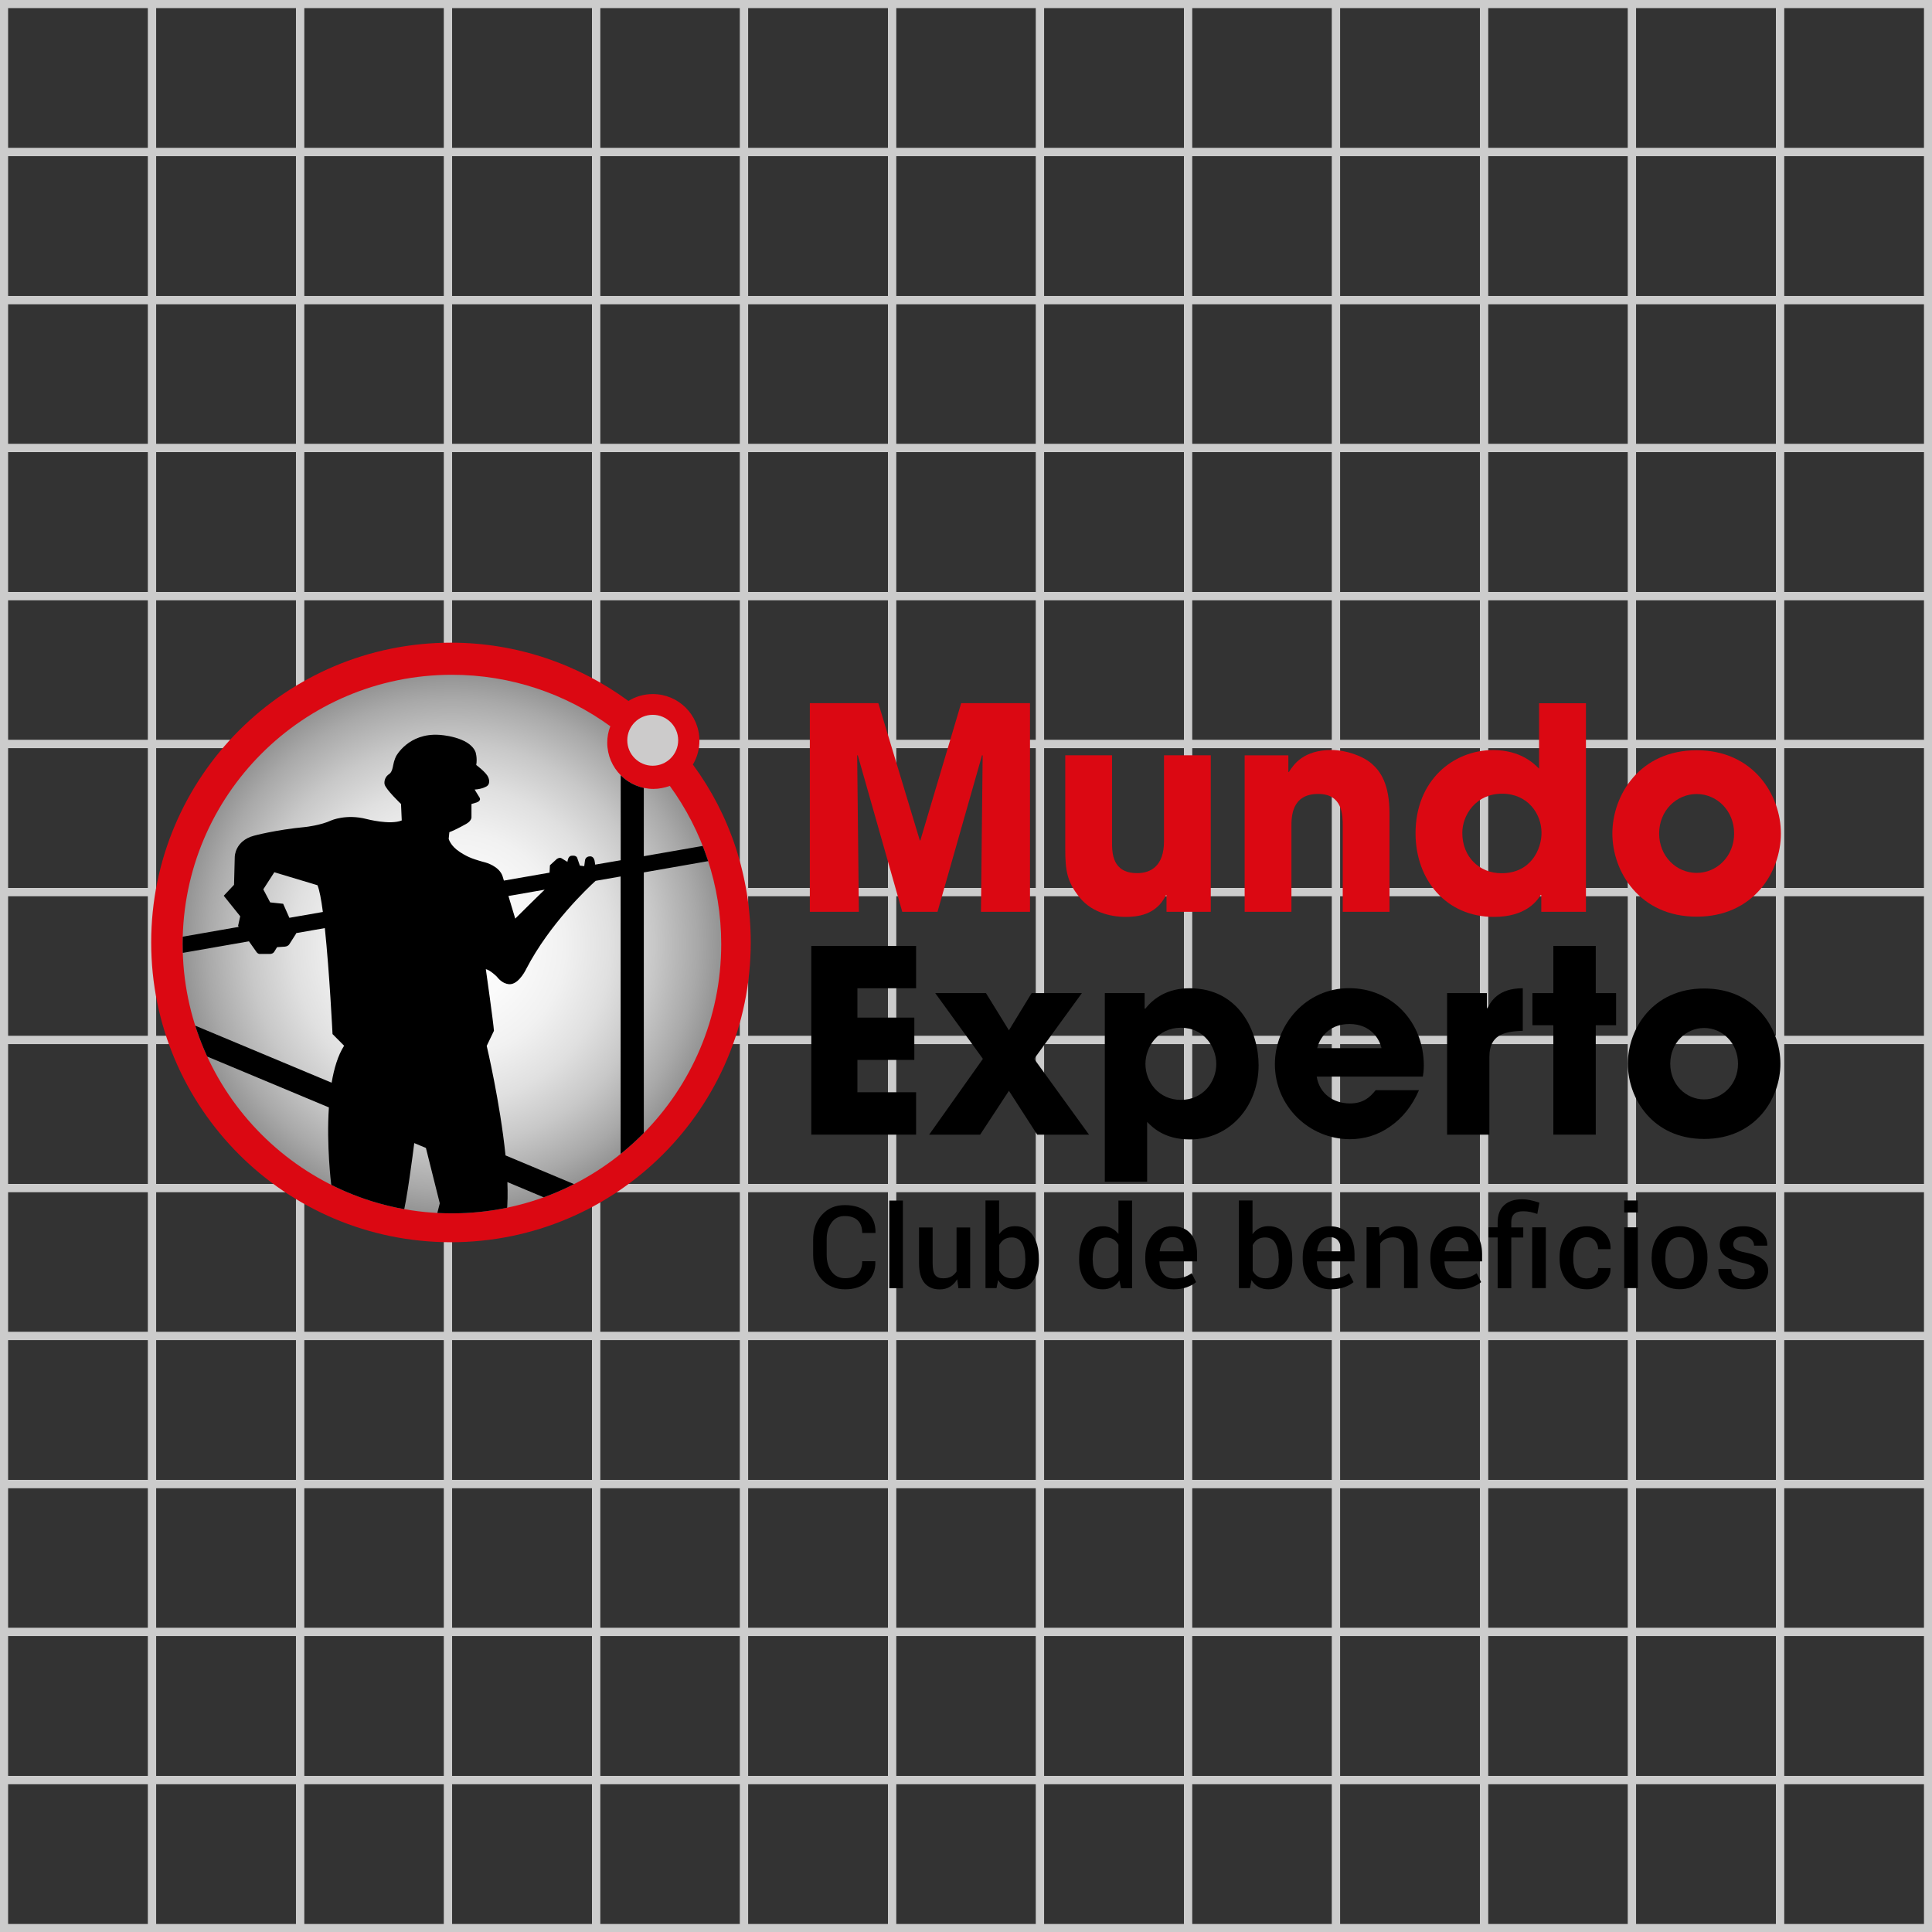 <?xml version="1.0" encoding="UTF-8"?><svg xmlns="http://www.w3.org/2000/svg" xmlns:xlink="http://www.w3.org/1999/xlink" viewBox="0 0 238.33 238.33"><rect x="0" y="0" width="238.33" height="238.33" fill="#333333" stroke="none"/><defs><style>.f{fill:#cccbcb;}.g,.h{fill:#db0812;}.i{clip-path:url(#e);}.j{fill:url(#d);}.h{fill-rule:evenodd;}.k{fill:none;stroke:#ccc;stroke-miterlimit:10;}</style><radialGradient id="d" cx="55.75" cy="116.46" fx="55.75" fy="116.46" r="33.22" gradientTransform="matrix(1, 0, 0, 1, 0, 0)" gradientUnits="userSpaceOnUse"><stop offset="0" stop-color="#fff"/><stop offset=".23" stop-color="#fbfbfb"/><stop offset=".42" stop-color="#f1f1f1"/><stop offset=".59" stop-color="#e0e0e0"/><stop offset=".75" stop-color="#c8c8c8"/><stop offset=".91" stop-color="#a9a9a9"/><stop offset="1" stop-color="#949494"/></radialGradient><clipPath id="e"><path class="j" d="M22.53,116.46c0,18.34,14.88,33.22,33.22,33.22s33.22-14.88,33.22-33.22c0-7.28-2.36-14.04-6.34-19.51-.61,.22-1.33,.37-2.01,.37-3.15,0-5.71-2.56-5.71-5.71,0-.71,.13-1.39,.38-2.02-5.49-3.99-12.24-6.35-19.54-6.35-18.35,0-33.22,14.87-33.22,33.22"/></clipPath></defs><g id="a"/><g id="b"><g id="c"><g><g><rect class="k" x=".5" y=".5" width="18.26" height="18.26"/><rect class="k" x="18.76" y=".5" width="18.26" height="18.26"/><rect class="k" x="37.01" y=".5" width="18.26" height="18.26"/><rect class="k" x="55.27" y=".5" width="18.26" height="18.26"/><rect class="k" x="73.53" y=".5" width="18.26" height="18.26"/><rect class="k" x="91.78" y=".5" width="18.26" height="18.26"/><rect class="k" x="110.04" y=".5" width="18.26" height="18.26"/><rect class="k" x="128.29" y=".5" width="18.26" height="18.26"/><rect class="k" x="146.55" y=".5" width="18.26" height="18.26"/><rect class="k" x="164.81" y=".5" width="18.26" height="18.26"/><rect class="k" x="183.06" y=".5" width="18.26" height="18.26"/><rect class="k" x="201.32" y=".5" width="18.26" height="18.26"/><rect class="k" x="219.58" y=".5" width="18.26" height="18.26"/><rect class="k" x=".5" y="18.76" width="18.26" height="18.26"/><rect class="k" x="18.76" y="18.76" width="18.26" height="18.26"/><rect class="k" x="37.01" y="18.76" width="18.26" height="18.26"/><rect class="k" x="55.27" y="18.76" width="18.26" height="18.26"/><rect class="k" x="73.53" y="18.76" width="18.26" height="18.26"/><rect class="k" x="91.78" y="18.76" width="18.26" height="18.26"/><rect class="k" x="110.04" y="18.76" width="18.26" height="18.26"/><rect class="k" x="128.29" y="18.76" width="18.26" height="18.26"/><rect class="k" x="146.55" y="18.76" width="18.26" height="18.26"/><rect class="k" x="164.81" y="18.76" width="18.26" height="18.26"/><rect class="k" x="183.06" y="18.76" width="18.26" height="18.26"/><rect class="k" x="201.32" y="18.76" width="18.26" height="18.26"/><rect class="k" x="219.58" y="18.76" width="18.26" height="18.26"/><rect class="k" x=".5" y="37.01" width="18.26" height="18.26"/><rect class="k" x="18.76" y="37.01" width="18.26" height="18.26"/><rect class="k" x="37.01" y="37.01" width="18.26" height="18.26"/><rect class="k" x="55.27" y="37.01" width="18.26" height="18.26"/><rect class="k" x="73.53" y="37.01" width="18.26" height="18.26"/><rect class="k" x="91.78" y="37.01" width="18.26" height="18.26"/><rect class="k" x="110.04" y="37.01" width="18.26" height="18.26"/><rect class="k" x="128.29" y="37.01" width="18.26" height="18.26"/><rect class="k" x="146.55" y="37.01" width="18.26" height="18.26"/><rect class="k" x="164.81" y="37.01" width="18.26" height="18.26"/><rect class="k" x="183.06" y="37.01" width="18.26" height="18.26"/><rect class="k" x="201.32" y="37.01" width="18.26" height="18.26"/><rect class="k" x="219.58" y="37.01" width="18.26" height="18.26"/><rect class="k" x=".5" y="55.27" width="18.26" height="18.26"/><rect class="k" x="18.76" y="55.27" width="18.26" height="18.26"/><rect class="k" x="37.01" y="55.27" width="18.26" height="18.26"/><rect class="k" x="55.27" y="55.27" width="18.26" height="18.26"/><rect class="k" x="73.53" y="55.27" width="18.26" height="18.26"/><rect class="k" x="91.78" y="55.27" width="18.26" height="18.26"/><rect class="k" x="110.04" y="55.27" width="18.26" height="18.26"/><rect class="k" x="128.29" y="55.27" width="18.26" height="18.26"/><rect class="k" x="146.55" y="55.27" width="18.26" height="18.26"/><rect class="k" x="164.81" y="55.27" width="18.26" height="18.26"/><rect class="k" x="183.06" y="55.27" width="18.26" height="18.26"/><rect class="k" x="201.32" y="55.27" width="18.26" height="18.26"/><rect class="k" x="219.58" y="55.27" width="18.26" height="18.26"/><rect class="k" x=".5" y="73.53" width="18.26" height="18.26"/><rect class="k" x="18.76" y="73.53" width="18.26" height="18.26"/><rect class="k" x="37.01" y="73.53" width="18.26" height="18.26"/><rect class="k" x="55.27" y="73.53" width="18.26" height="18.26"/><rect class="k" x="73.53" y="73.53" width="18.26" height="18.26"/><rect class="k" x="91.78" y="73.53" width="18.26" height="18.26"/><rect class="k" x="110.04" y="73.53" width="18.26" height="18.26"/><rect class="k" x="128.29" y="73.53" width="18.26" height="18.26"/><rect class="k" x="146.55" y="73.53" width="18.26" height="18.26"/><rect class="k" x="164.81" y="73.53" width="18.26" height="18.26"/><rect class="k" x="183.06" y="73.53" width="18.26" height="18.26"/><rect class="k" x="201.32" y="73.53" width="18.26" height="18.26"/><rect class="k" x="219.58" y="73.53" width="18.26" height="18.26"/><rect class="k" x=".5" y="91.78" width="18.26" height="18.26"/><rect class="k" x="18.76" y="91.78" width="18.26" height="18.26"/><rect class="k" x="37.01" y="91.78" width="18.26" height="18.26"/><rect class="k" x="55.27" y="91.78" width="18.26" height="18.26"/><rect class="k" x="73.53" y="91.78" width="18.26" height="18.26"/><rect class="k" x="91.78" y="91.78" width="18.26" height="18.26"/><rect class="k" x="110.04" y="91.78" width="18.26" height="18.26"/><rect class="k" x="128.29" y="91.78" width="18.26" height="18.26"/><rect class="k" x="146.55" y="91.78" width="18.26" height="18.26"/><rect class="k" x="164.81" y="91.78" width="18.26" height="18.26"/><rect class="k" x="183.06" y="91.78" width="18.26" height="18.26"/><rect class="k" x="201.32" y="91.78" width="18.26" height="18.26"/><rect class="k" x="219.58" y="91.78" width="18.26" height="18.26"/><rect class="k" x=".5" y="110.04" width="18.26" height="18.26"/><rect class="k" x="18.76" y="110.04" width="18.26" height="18.26"/><rect class="k" x="37.01" y="110.04" width="18.26" height="18.26"/><rect class="k" x="55.27" y="110.04" width="18.26" height="18.26"/><rect class="k" x="73.53" y="110.04" width="18.26" height="18.26"/><rect class="k" x="91.78" y="110.04" width="18.26" height="18.26"/><rect class="k" x="110.04" y="110.04" width="18.26" height="18.26"/><rect class="k" x="128.29" y="110.04" width="18.26" height="18.26"/><rect class="k" x="146.55" y="110.04" width="18.26" height="18.26"/><rect class="k" x="164.81" y="110.04" width="18.26" height="18.26"/><rect class="k" x="183.06" y="110.04" width="18.26" height="18.26"/><rect class="k" x="201.32" y="110.04" width="18.26" height="18.26"/><rect class="k" x="219.58" y="110.04" width="18.26" height="18.26"/><rect class="k" x=".5" y="128.29" width="18.26" height="18.26"/><rect class="k" x="18.76" y="128.29" width="18.26" height="18.26"/><rect class="k" x="37.01" y="128.29" width="18.26" height="18.26"/><rect class="k" x="55.27" y="128.29" width="18.26" height="18.26"/><rect class="k" x="73.53" y="128.29" width="18.26" height="18.26"/><rect class="k" x="91.78" y="128.29" width="18.26" height="18.26"/><rect class="k" x="110.04" y="128.29" width="18.26" height="18.26"/><rect class="k" x="128.29" y="128.29" width="18.26" height="18.26"/><rect class="k" x="146.55" y="128.29" width="18.26" height="18.26"/><rect class="k" x="164.81" y="128.29" width="18.26" height="18.26"/><rect class="k" x="183.06" y="128.29" width="18.26" height="18.26"/><rect class="k" x="201.32" y="128.29" width="18.26" height="18.26"/><rect class="k" x="219.58" y="128.29" width="18.26" height="18.26"/><rect class="k" x=".5" y="146.55" width="18.26" height="18.26"/><rect class="k" x="18.76" y="146.55" width="18.26" height="18.26"/><rect class="k" x="37.01" y="146.55" width="18.26" height="18.26"/><rect class="k" x="55.27" y="146.55" width="18.26" height="18.26"/><rect class="k" x="73.53" y="146.55" width="18.26" height="18.26"/><rect class="k" x="91.78" y="146.55" width="18.26" height="18.26"/><rect class="k" x="110.04" y="146.55" width="18.26" height="18.26"/><rect class="k" x="128.29" y="146.55" width="18.26" height="18.26"/><rect class="k" x="146.55" y="146.55" width="18.26" height="18.26"/><rect class="k" x="164.81" y="146.55" width="18.26" height="18.26"/><rect class="k" x="183.06" y="146.55" width="18.26" height="18.26"/><rect class="k" x="201.32" y="146.55" width="18.26" height="18.26"/><rect class="k" x="219.58" y="146.55" width="18.26" height="18.26"/><rect class="k" x=".5" y="164.81" width="18.26" height="18.26"/><rect class="k" x="18.76" y="164.81" width="18.26" height="18.26"/><rect class="k" x="37.01" y="164.81" width="18.26" height="18.26"/><rect class="k" x="55.27" y="164.81" width="18.26" height="18.26"/><rect class="k" x="73.53" y="164.81" width="18.26" height="18.26"/><rect class="k" x="91.78" y="164.81" width="18.26" height="18.26"/><rect class="k" x="110.04" y="164.81" width="18.26" height="18.26"/><rect class="k" x="128.29" y="164.81" width="18.26" height="18.26"/><rect class="k" x="146.55" y="164.81" width="18.26" height="18.26"/><rect class="k" x="164.81" y="164.81" width="18.26" height="18.26"/><rect class="k" x="183.06" y="164.81" width="18.26" height="18.26"/><rect class="k" x="201.32" y="164.81" width="18.26" height="18.26"/><rect class="k" x="219.58" y="164.81" width="18.26" height="18.26"/><rect class="k" x=".5" y="183.06" width="18.26" height="18.26"/><rect class="k" x="18.76" y="183.06" width="18.26" height="18.26"/><rect class="k" x="37.01" y="183.06" width="18.26" height="18.26"/><rect class="k" x="55.27" y="183.06" width="18.26" height="18.26"/><rect class="k" x="73.53" y="183.06" width="18.26" height="18.26"/><rect class="k" x="91.78" y="183.06" width="18.26" height="18.26"/><rect class="k" x="110.04" y="183.06" width="18.26" height="18.26"/><rect class="k" x="128.29" y="183.06" width="18.26" height="18.26"/><rect class="k" x="146.55" y="183.06" width="18.26" height="18.26"/><rect class="k" x="164.81" y="183.06" width="18.26" height="18.26"/><rect class="k" x="183.06" y="183.06" width="18.26" height="18.26"/><rect class="k" x="201.32" y="183.06" width="18.26" height="18.26"/><rect class="k" x="219.58" y="183.06" width="18.26" height="18.26"/><rect class="k" x=".5" y="201.32" width="18.26" height="18.26"/><rect class="k" x="18.76" y="201.32" width="18.26" height="18.26"/><rect class="k" x="37.01" y="201.32" width="18.26" height="18.26"/><rect class="k" x="55.27" y="201.32" width="18.26" height="18.26"/><rect class="k" x="73.53" y="201.32" width="18.26" height="18.26"/><rect class="k" x="91.78" y="201.32" width="18.26" height="18.26"/><rect class="k" x="110.04" y="201.32" width="18.26" height="18.26"/><rect class="k" x="128.29" y="201.32" width="18.26" height="18.26"/><rect class="k" x="146.55" y="201.32" width="18.26" height="18.26"/><rect class="k" x="164.81" y="201.32" width="18.26" height="18.26"/><rect class="k" x="183.06" y="201.32" width="18.26" height="18.26"/><rect class="k" x="201.32" y="201.32" width="18.26" height="18.26"/><rect class="k" x="219.58" y="201.32" width="18.26" height="18.26"/><rect class="k" x=".5" y="219.58" width="18.26" height="18.26"/><rect class="k" x="18.76" y="219.58" width="18.26" height="18.26"/><rect class="k" x="37.01" y="219.58" width="18.26" height="18.26"/><rect class="k" x="55.27" y="219.58" width="18.26" height="18.26"/><rect class="k" x="73.53" y="219.58" width="18.26" height="18.26"/><rect class="k" x="91.78" y="219.58" width="18.26" height="18.26"/><rect class="k" x="110.04" y="219.58" width="18.26" height="18.26"/><rect class="k" x="128.29" y="219.58" width="18.26" height="18.26"/><rect class="k" x="146.55" y="219.58" width="18.26" height="18.26"/><rect class="k" x="164.81" y="219.58" width="18.26" height="18.26"/><rect class="k" x="183.06" y="219.58" width="18.26" height="18.26"/><rect class="k" x="201.32" y="219.58" width="18.26" height="18.26"/><rect class="k" x="219.58" y="219.58" width="18.26" height="18.26"/></g><g><polygon class="g" points="99.9 86.74 108.35 86.74 113.47 103.68 113.53 103.68 118.57 86.74 127.06 86.74 127.06 112.48 121.01 112.48 121.22 93.21 121.15 93.15 115.65 112.48 111.3 112.48 105.81 93.15 105.74 93.21 105.95 112.48 99.9 112.48 99.9 86.74"/><path class="g" d="M149.36,112.48h-5.46v-2.05h-.07c-1.19,2.47-3.55,2.68-5.01,2.68-1.18,0-3.96-.28-5.67-2.44-1.53-1.91-1.74-3.31-1.74-5.95v-11.55h5.77v10.68c0,1.32,0,3.86,3.1,3.86,1.67,0,3.31-.87,3.31-3.93v-10.61h5.77v19.3Z"/><path class="g" d="M153.54,93.18h5.39v2.05h.07c.59-.94,1.8-2.71,5.25-2.71,1.84,0,3.89,.76,4.93,1.66,1.05,.9,2.23,2.43,2.23,6.23v12.07h-5.77v-10.54c0-1.36,0-4-3.03-4-3.3,0-3.3,2.85-3.3,4.03v10.51h-5.77v-19.3Z"/><path class="g" d="M195.63,112.48h-5.5v-2.08h-.07c-.49,.8-1.88,2.71-5.78,2.71-5.84,0-9.66-4.52-9.66-10.32,0-6.54,4.66-10.26,9.57-10.26,3.4,0,5.04,1.67,5.67,2.29v-8.07h5.78v25.74Zm-10.4-4.76c3.62,0,4.93-2.96,4.93-4.98,0-2.33-1.67-4.83-4.87-4.83s-4.9,2.61-4.9,4.83c0,2.99,2.12,4.98,4.83,4.98"/><path class="g" d="M209.3,92.55c7.02,0,10.39,5.54,10.39,10.27s-3.37,10.26-10.39,10.26-10.4-5.53-10.4-10.26,3.37-10.27,10.4-10.27m0,15.13c2.5,0,4.62-2.05,4.62-4.86s-2.12-4.87-4.62-4.87-4.63,2.05-4.63,4.87,2.13,4.86,4.63,4.86"/><polygon points="100.08 116.69 113.01 116.69 113.01 121.91 105.77 121.91 105.77 125.53 112.79 125.53 112.79 130.75 105.77 130.75 105.77 134.74 113.01 134.74 113.01 139.97 100.08 139.97 100.08 116.69"/><polygon points="133.46 122.51 127.57 130.62 134.34 139.97 127.95 139.97 124.46 134.56 120.91 139.97 114.62 139.97 121.25 130.62 115.37 122.51 121.63 122.51 124.46 127.1 127.26 122.51 133.46 122.51"/><path d="M136.29,122.51h4.91v1.91h.1c1.03-1.32,2.77-2.51,5.44-2.51,6.19,0,8.52,5.44,8.52,9.5,0,5.03-3.53,9.15-8.49,9.15-3.14,0-4.63-1.51-5.26-2.17v7.39h-5.22v-23.27Zm13.75,8.74c0-2.08-1.51-4.47-4.37-4.47s-4.37,2.39-4.37,4.47c0,2.2,1.63,4.43,4.37,4.43s4.37-2.23,4.37-4.43"/><path d="M175.04,134.49c-.84,1.95-2.07,3.46-3.55,4.47-1.45,1.04-3.18,1.57-4.97,1.57-5,0-9.25-4.06-9.25-9.25,0-4.88,3.84-9.38,9.15-9.38s9.22,4.21,9.22,9.53c0,.7-.06,.97-.12,1.38h-13.09c.32,2.08,2.05,3.31,4.09,3.31,1.61,0,2.46-.72,3.18-1.64h5.34Zm-4.62-5.19c-.22-1.04-1.26-2.98-3.96-2.98s-3.74,1.95-3.97,2.98h7.93Z"/><path d="M178.51,122.51h4.91v1.86h.06c.45-.85,1.35-2.46,4.37-2.46v5.25c-2.42,.07-4.12,.57-4.12,3.21v9.6h-5.22v-17.46Z"/><polygon points="196.85 122.51 199.36 122.51 199.36 126.47 196.85 126.47 196.85 139.97 191.62 139.97 191.62 126.47 189.04 126.47 189.04 122.51 191.62 122.51 191.62 116.69 196.85 116.69 196.85 122.51"/><path d="M210.22,121.94c6.36,0,9.41,5,9.41,9.28s-3.05,9.28-9.41,9.28-9.41-5-9.41-9.28,3.06-9.28,9.41-9.28m0,13.68c2.26,0,4.18-1.86,4.18-4.4s-1.92-4.41-4.18-4.41-4.18,1.86-4.18,4.41,1.92,4.4,4.18,4.4"/><path class="h" d="M77.51,86.48c.88-.55,1.9-.86,3.02-.86,3.17,0,5.75,2.57,5.75,5.75,0,1.08-.29,2.08-.81,2.95l.02,.02c4.52,6.13,7.12,13.72,7.12,21.92,0,20.42-16.56,36.98-36.98,36.98s-36.98-16.56-36.98-36.98,16.56-36.98,36.98-36.98c8.18,0,15.76,2.69,21.89,7.19"/><path class="f" d="M77.38,91.32c0-1.73,1.41-3.14,3.14-3.14s3.14,1.41,3.14,3.14-1.41,3.14-3.14,3.14-3.14-1.4-3.14-3.14"/><g><path class="j" d="M22.53,116.46c0,18.34,14.88,33.22,33.22,33.22s33.22-14.88,33.22-33.22c0-7.28-2.36-14.04-6.34-19.51-.61,.22-1.33,.37-2.01,.37-3.15,0-5.71-2.56-5.71-5.71,0-.71,.13-1.39,.38-2.02-5.49-3.99-12.24-6.35-19.54-6.35-18.35,0-33.22,14.87-33.22,33.22"/><g class="i"><path d="M89.23,105.9l-.34-1.93-9.47,1.65v-10.89c-.36-.39-.83-.55-1.4-.55-1.05,0-1.45,.55-1.45,.55v11.39l-3.15,.54-.04-.28c-.08-.82-.6-.74-.6-.74-.54,0-.61,.46-.61,.46l-.1,.75-.54-.07-.32-.93c-.13-.41-.74-.28-.74-.28-.43,.06-.47,.75-.47,.75l-.71-.43c-.25-.18-.6,.07-.6,.07l-.85,.78-.05,.91-5.63,.98-.15-.5c-.4-1.3-2.14-1.74-2.14-1.74-.43-.1-1.32-.39-1.32-.39-1.07-.35-1.85-.92-1.85-.92-1.14-.74-1.35-1.6-1.35-1.6l.08-.82c.85-.32,2.09-1.03,2.09-1.03,.67-.38,.64-.82,.64-.82v-1.63l.61-.18c.66-.22,.39-.61,.39-.61l-.61-.99c1.01-.06,1.53-.43,1.53-.43,.5-.39,.14-1.1,.14-1.1-.22-.57-1.47-1.5-1.47-1.5,.15-.91-.09-1.6-.09-1.6-.77-1.93-4.47-2.12-4.47-2.12-3.8-.25-5.32,2.62-5.32,2.62,0,0-.25,.46-.38,1.19,0,0-.11,.79-.46,1.01-.76,.49-.59,1.27-.59,1.27,.12,.62,2.03,2.44,2.03,2.44l.09,2.03c-1.44,.59-4.32-.17-4.32-.17-2.53-.66-4.39,.17-4.39,.17-1.29,.6-3.11,.8-3.11,.8-3.79,.36-6.4,1.08-6.4,1.08-2.37,.63-2.38,2.6-2.38,2.6l-.09,3.46-1.27,1.35,2.03,2.53-.26,1.18,.08,.13-8.35,1.46,.33,1.94,9.28-1.62,.89,1.26s.17,.3,.44,.3h1.24c.46,0,.59-.34,.59-.34l.31-.5,.92-.06s.44,0,.63-.36l.81-1.27-.02-.04,3.55-.62c.58,5.49,.95,13.07,.95,13.07l1.43,1.44c-.76,1.18-1.24,2.8-1.54,4.56l-17.53-7.33-1.13,2.72,18.32,7.66c-.31,4.74,.28,9.44,.28,9.44l.2,1.08,8.61,2.88c.49-1.57,1.32-8,1.44-9l1.44,.6,1.71,6.83-.47,1.85,8.72-.64c.13-1.14,.14-2.44,.09-3.83l9.42,3.95,1.14-2.72-10.79-4.52c-.67-6.55-2.32-13.51-2.32-13.51l.89-1.86c-.04-.85-1-7.61-1-7.61,.57,.14,1.35,.92,1.35,.92,.87,1.11,1.74,.93,1.74,.93,1.1-.14,1.92-1.92,1.92-1.92,2.86-5.5,7.55-9.93,8.53-10.82l3.09-.54v35.19h2.86v-35.69l9.81-1.72Zm-53.53,7.33l-.77-1.74-1.6-.17-.85-1.61,1.36-2.11,5.32,1.6c.24,.55,.47,1.76,.67,3.3l-4.13,.72Zm27.86,.09l-.84-2.79,4.47-.78c-1.07,1.02-3.63,3.57-3.63,3.57"/></g></g><path d="M107.98,155.61v.04c.03,1.02-.3,1.84-.98,2.46-.68,.63-1.6,.94-2.75,.94s-2.12-.4-2.85-1.19c-.73-.79-1.09-1.8-1.09-3.04v-1.92c0-1.23,.36-2.24,1.08-3.04s1.66-1.2,2.82-1.2,2.12,.3,2.8,.91c.68,.61,1.01,1.43,.99,2.49v.04h-1.64c0-.67-.18-1.19-.55-1.55-.36-.36-.9-.54-1.61-.54s-1.23,.27-1.62,.81c-.4,.54-.6,1.23-.6,2.05v1.93c0,.84,.2,1.53,.61,2.07,.41,.54,.96,.81,1.66,.81s1.21-.18,1.57-.54c.36-.36,.54-.88,.54-1.56h1.62Zm3.4,3.3h-1.68v-10.81h1.68v10.81Zm6.7-1.11c-.23,.4-.53,.71-.89,.93-.36,.22-.78,.33-1.26,.33-.8,0-1.43-.26-1.88-.79-.45-.53-.68-1.35-.68-2.46v-4.39h1.68v4.4c0,.72,.1,1.21,.31,1.47,.21,.27,.53,.4,.97,.4,.41,0,.75-.07,1.02-.22,.27-.15,.49-.36,.65-.63v-5.42h1.68v7.5h-1.45l-.15-1.11Zm10.08-2.39c0,1.09-.26,1.98-.77,2.64-.51,.67-1.23,1-2.16,1-.47,0-.88-.1-1.23-.29-.35-.19-.64-.48-.87-.85l-.2,.99h-1.36v-10.81h1.68v4.16c.23-.32,.51-.56,.83-.73,.32-.17,.7-.26,1.13-.26,.94,0,1.66,.36,2.17,1.09,.51,.73,.77,1.7,.77,2.9v.15Zm-1.68-.15c0-.78-.13-1.41-.4-1.89-.27-.48-.69-.72-1.27-.72-.37,0-.69,.08-.94,.25-.25,.17-.45,.4-.6,.69v3.15c.14,.3,.34,.53,.6,.7,.25,.16,.57,.25,.96,.25,.58,0,1-.2,1.27-.61s.39-.96,.39-1.66v-.15Zm6.64,0c0-1.2,.26-2.16,.77-2.89,.51-.73,1.23-1.1,2.16-1.1,.41,0,.77,.08,1.09,.25,.32,.16,.6,.4,.83,.7v-4.12h1.68v10.81h-1.36l-.2-.95c-.24,.36-.53,.63-.87,.81-.34,.19-.74,.28-1.18,.28-.92,0-1.64-.33-2.15-1-.51-.67-.77-1.55-.77-2.64v-.15Zm1.68,.15c0,.69,.13,1.24,.4,1.66,.27,.41,.69,.62,1.26,.62,.36,0,.66-.08,.9-.23,.25-.15,.45-.37,.61-.65v-3.27c-.16-.28-.36-.49-.61-.65-.25-.15-.55-.23-.89-.23-.57,0-1,.24-1.27,.72-.27,.48-.41,1.11-.41,1.89v.15Zm9.98,3.64c-1.09,0-1.95-.35-2.57-1.04-.62-.69-.93-1.59-.93-2.68v-.28c0-1.1,.31-2.01,.93-2.72s1.41-1.07,2.39-1.06c1.01,0,1.77,.31,2.29,.93,.52,.62,.78,1.45,.78,2.49v.91h-4.64v.03c0,.61,.17,1.11,.47,1.5,.3,.38,.76,.58,1.38,.58,.46,0,.85-.06,1.19-.17,.33-.11,.65-.27,.93-.48l.55,1.1c-.29,.25-.67,.46-1.14,.63s-1.01,.26-1.63,.26Zm-.18-6.43c-.44,0-.79,.16-1.05,.47-.26,.32-.43,.73-.49,1.24v.03h2.94v-.13c0-.48-.11-.87-.34-1.17-.22-.3-.58-.45-1.06-.45Zm14.82,2.79c0,1.09-.26,1.98-.77,2.64-.51,.67-1.23,1-2.16,1-.47,0-.88-.1-1.23-.29-.35-.19-.64-.48-.87-.85l-.2,.99h-1.36v-10.81h1.68v4.16c.23-.32,.51-.56,.83-.73,.32-.17,.7-.26,1.13-.26,.94,0,1.66,.36,2.17,1.09,.51,.73,.77,1.7,.77,2.9v.15Zm-1.68-.15c0-.78-.13-1.41-.4-1.89-.27-.48-.69-.72-1.27-.72-.37,0-.69,.08-.94,.25-.25,.17-.45,.4-.6,.69v3.15c.14,.3,.34,.53,.6,.7,.25,.16,.57,.25,.96,.25,.58,0,1-.2,1.27-.61s.39-.96,.39-1.66v-.15Zm6.46,3.79c-1.09,0-1.95-.35-2.57-1.04-.62-.69-.93-1.59-.93-2.68v-.28c0-1.1,.31-2.01,.93-2.72s1.41-1.07,2.39-1.06c1.01,0,1.77,.31,2.29,.93,.52,.62,.78,1.45,.78,2.49v.91h-4.64v.03c0,.61,.17,1.11,.47,1.5,.3,.38,.76,.58,1.38,.58,.46,0,.85-.06,1.19-.17,.33-.11,.65-.27,.93-.48l.55,1.1c-.29,.25-.67,.46-1.14,.63s-1.01,.26-1.63,.26Zm-.18-6.43c-.44,0-.79,.16-1.05,.47-.26,.32-.43,.73-.49,1.24v.03h2.94v-.13c0-.48-.11-.87-.34-1.17-.22-.3-.58-.45-1.06-.45Zm6.09-1.21l.1,1.08c.24-.38,.55-.68,.93-.9,.37-.21,.79-.32,1.26-.32,.78,0,1.39,.24,1.83,.72,.44,.48,.65,1.23,.65,2.25v4.66h-1.68v-4.65c0-.58-.11-1-.34-1.24-.23-.24-.57-.37-1.03-.37-.36,0-.67,.07-.94,.2-.26,.14-.47,.32-.63,.56v5.49h-1.68v-7.5h1.54Zm9.83,7.64c-1.09,0-1.95-.35-2.57-1.04-.62-.69-.93-1.59-.93-2.68v-.28c0-1.1,.31-2.01,.93-2.72s1.41-1.07,2.39-1.06c1.01,0,1.77,.31,2.29,.93,.52,.62,.78,1.45,.78,2.49v.91h-4.64v.03c0,.61,.17,1.11,.47,1.5,.3,.38,.76,.58,1.38,.58,.46,0,.85-.06,1.19-.17,.33-.11,.65-.27,.93-.48l.55,1.1c-.29,.25-.67,.46-1.14,.63s-1.01,.26-1.63,.26Zm-.18-6.43c-.44,0-.79,.16-1.05,.47-.26,.32-.43,.73-.49,1.24v.03h2.94v-.13c0-.48-.11-.87-.34-1.17-.22-.3-.58-.45-1.06-.45Zm4.99,6.28v-6.25h-1.14v-1.25h1.14v-.64c0-.9,.27-1.6,.8-2.09,.53-.49,1.27-.73,2.23-.73,.33,0,.66,.04,.99,.11,.33,.07,.7,.17,1.13,.31l-.26,1.39c-.29-.1-.57-.18-.85-.24s-.58-.09-.9-.09c-.5,0-.87,.11-1.11,.34-.24,.22-.35,.56-.35,1.01v.64h1.48v1.25h-1.48v6.25h-1.68Zm5.94,0h-1.68v-7.5h1.68v7.5Zm5.09-1.2c.38,0,.71-.12,.97-.36,.27-.24,.4-.55,.4-.91h1.52v.04c.03,.7-.25,1.31-.82,1.82-.58,.51-1.27,.76-2.08,.76-1.08,0-1.91-.36-2.5-1.07-.59-.71-.88-1.61-.88-2.7v-.24c0-1.08,.29-1.98,.88-2.7,.59-.72,1.42-1.07,2.49-1.07,.87,0,1.58,.26,2.13,.79,.55,.52,.81,1.19,.79,2v.04h-1.54c0-.41-.13-.76-.38-1.05-.25-.29-.59-.43-1-.43-.6,0-1.03,.23-1.3,.7s-.39,1.04-.39,1.72v.24c0,.7,.13,1.28,.39,1.74,.26,.46,.7,.69,1.31,.69Zm6.26-8.13h-1.68v-1.48h1.68v1.48Zm0,9.33h-1.68v-7.5h1.68v7.5Zm1.71-3.82c0-1.12,.31-2.03,.92-2.75,.61-.71,1.45-1.07,2.51-1.07s1.92,.36,2.53,1.07c.61,.71,.92,1.63,.92,2.75v.15c0,1.13-.31,2.05-.92,2.75-.61,.71-1.45,1.06-2.52,1.06s-1.91-.36-2.53-1.07c-.61-.71-.92-1.63-.92-2.75v-.15Zm1.68,.15c0,.73,.14,1.33,.43,1.79,.29,.46,.73,.69,1.33,.69s1.03-.23,1.32-.69c.29-.46,.44-1.05,.44-1.78v-.15c0-.72-.15-1.31-.44-1.77-.29-.46-.74-.7-1.33-.7s-1.02,.23-1.31,.7c-.29,.46-.43,1.05-.43,1.77v.15Zm11.01,1.62c0-.26-.11-.47-.33-.64-.22-.17-.63-.32-1.24-.45-.88-.18-1.56-.45-2.02-.8-.47-.35-.7-.82-.7-1.41,0-.63,.27-1.17,.8-1.61,.53-.45,1.23-.67,2.1-.67s1.62,.23,2.17,.69c.55,.46,.81,1.01,.79,1.66v.04h-1.63c0-.3-.12-.57-.36-.79-.24-.22-.56-.34-.96-.34s-.72,.09-.93,.28c-.21,.18-.32,.41-.32,.68,0,.25,.1,.46,.3,.61,.2,.15,.61,.29,1.23,.41,.92,.18,1.61,.46,2.08,.81,.47,.36,.7,.84,.7,1.44,0,.67-.28,1.23-.83,1.65-.56,.43-1.29,.64-2.2,.64-.97,0-1.74-.25-2.31-.75-.56-.5-.83-1.07-.8-1.72v-.04h1.58c.02,.43,.18,.75,.47,.95,.3,.2,.66,.3,1.08,.3s.76-.09,1-.26c.24-.17,.36-.4,.36-.68Z"/></g></g></g></g></svg>